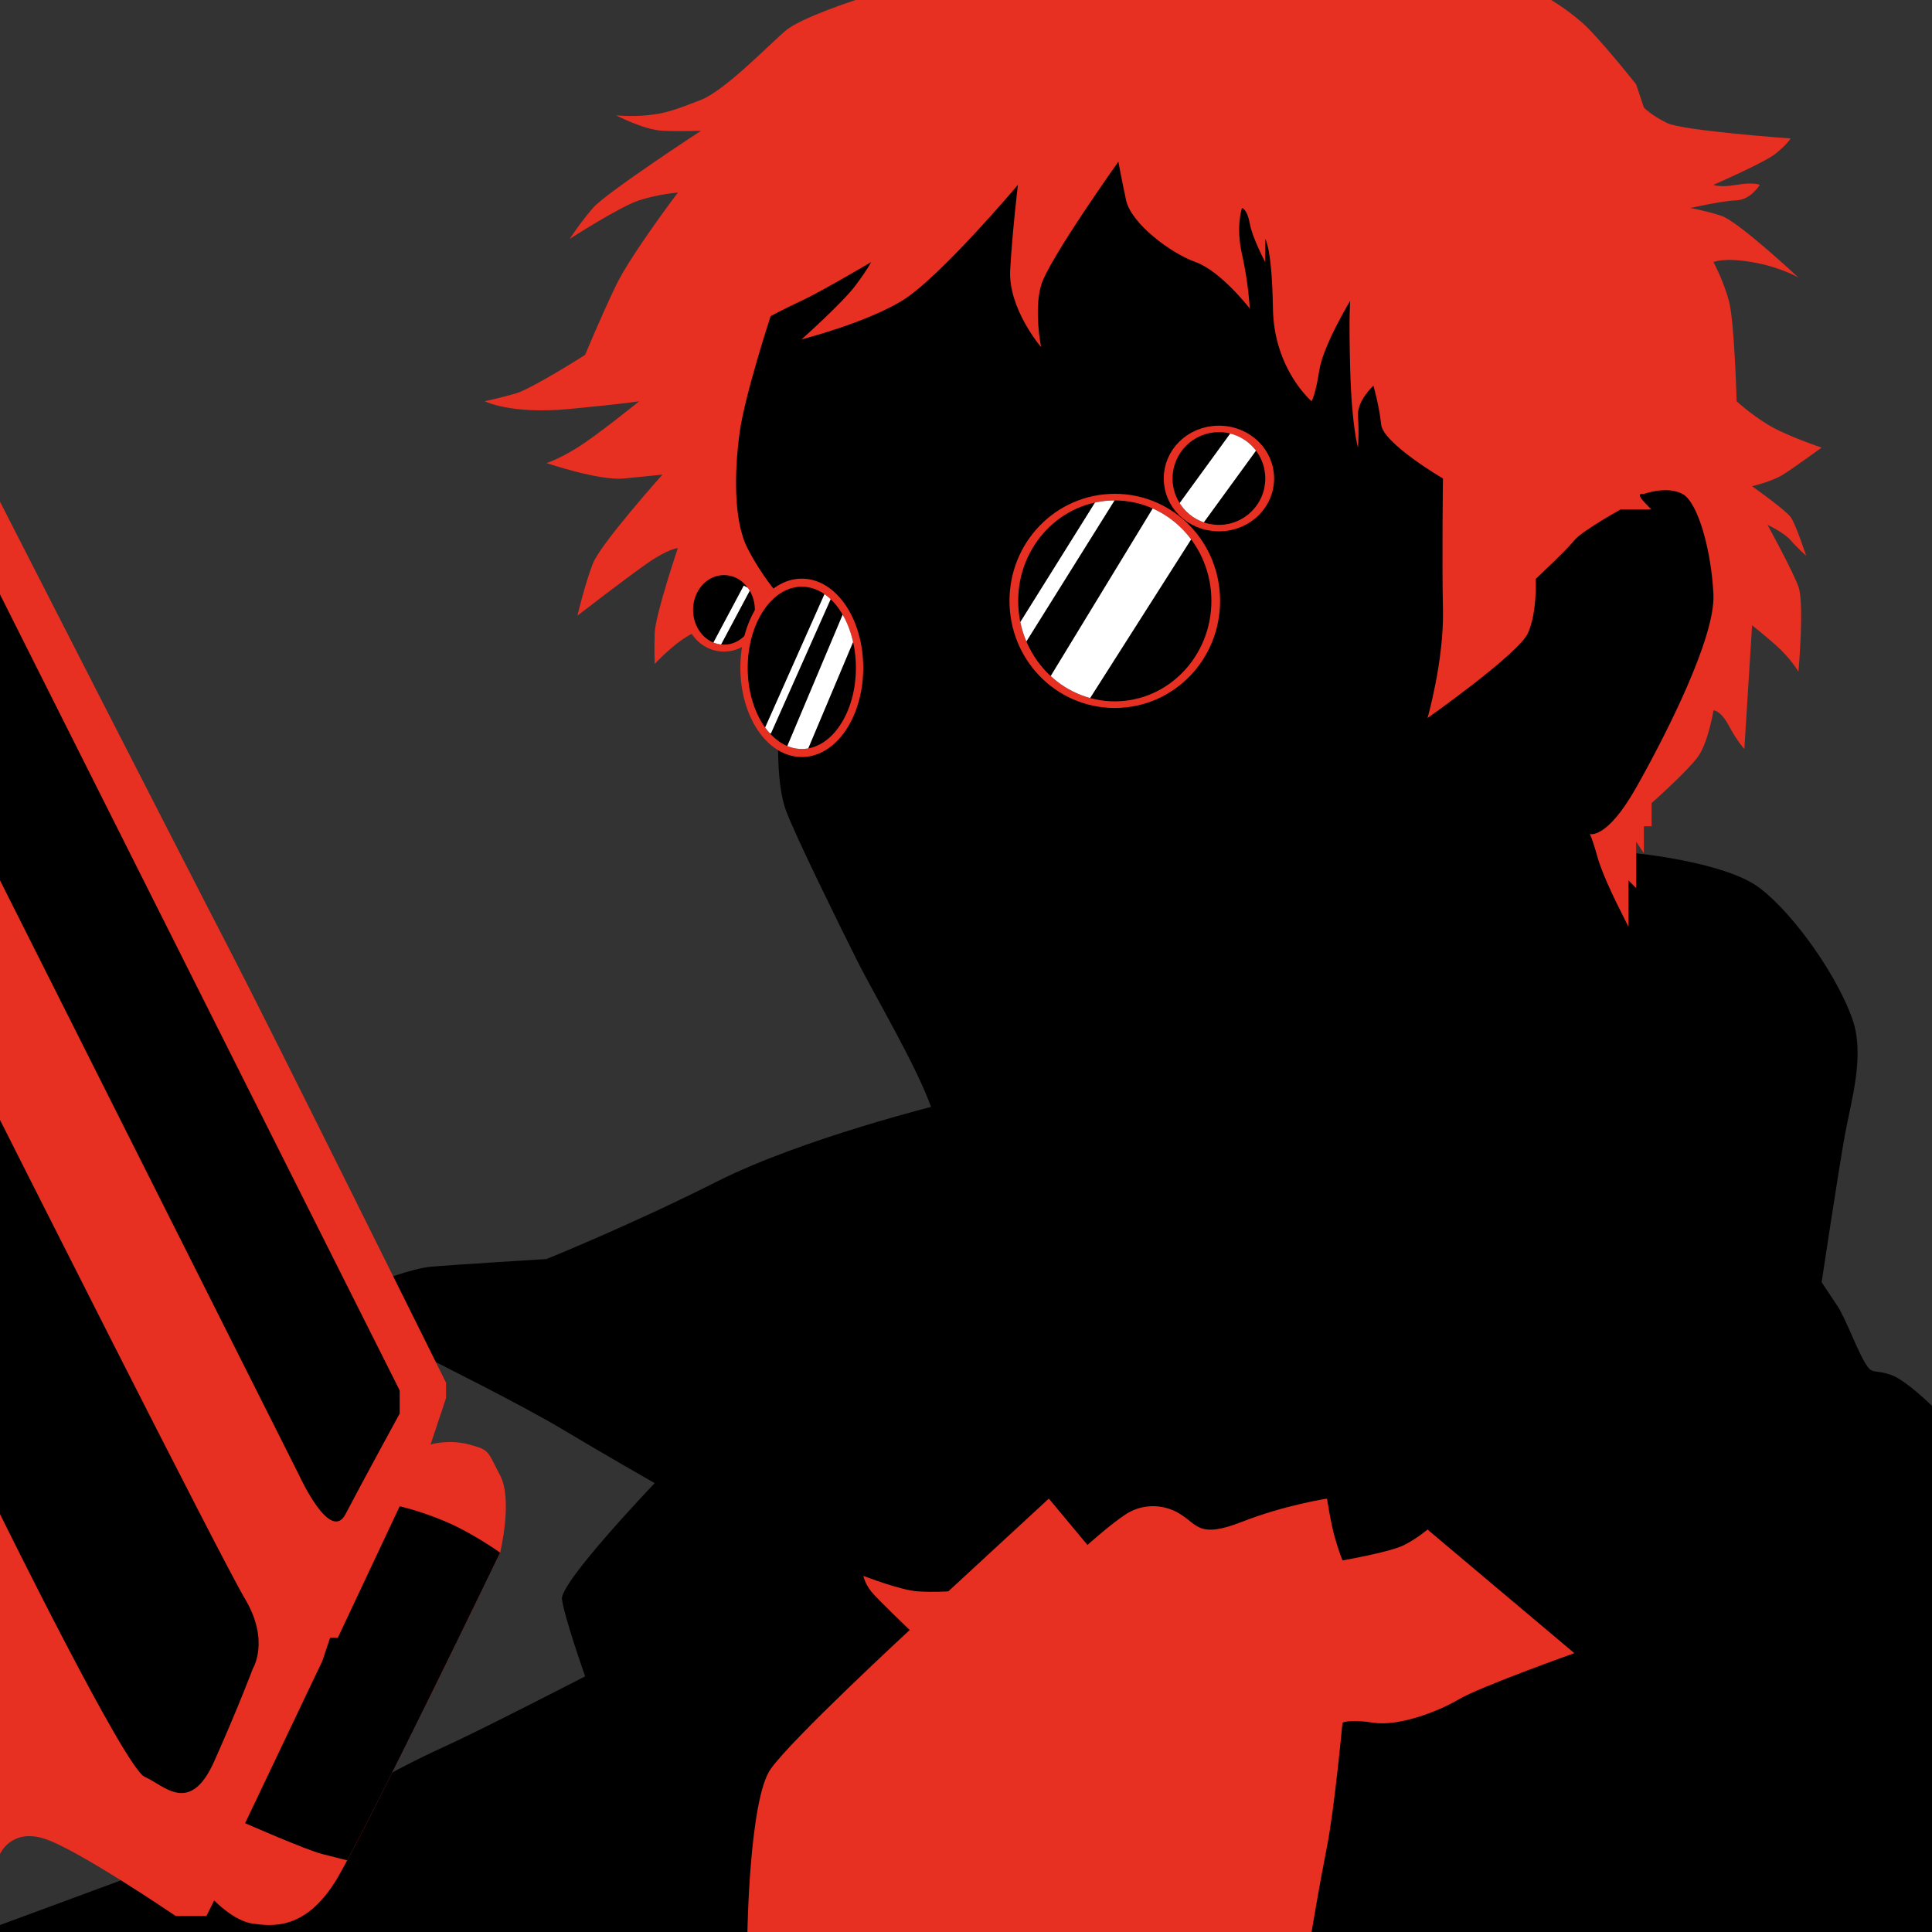 <?xml version="1.0" standalone="no"?>
<!DOCTYPE svg PUBLIC "-//W3C//DTD SVG 1.1//EN" "http://www.w3.org/Graphics/SVG/1.1/DTD/svg11.dtd">
<svg width="100%" height="100%" viewBox="0 0 250 250" version="1.1" xmlns="http://www.w3.org/2000/svg" xmlns:xlink="http://www.w3.org/1999/xlink" xml:space="preserve" style="fill-rule:evenodd;clip-rule:evenodd;stroke-miterlimit:1.414;">
    <rect x="0" y="0" width="250" height="250" fill="#333333" stroke="none"/>
    <g transform="matrix(1,0,0,1,-24.283,-399.082)">
        <g id="Percy" transform="matrix(1,0,0,1,-11,-12)">
            <g transform="matrix(1,0,0,1,11,12)">
                <path d="M146,542C146,542 128.166,546.364 117,552C105.834,557.636 95,562 95,562C95,562 82.451,562.773 80,563C77.549,563.227 73,565 73,565L80,575C80,575 91.753,580.855 97,584C102.247,587.145 109,591 109,591C109,591 96.752,603.816 97,606C97.248,608.184 100,616 100,616C100,616 86.288,623.065 82,625C77.712,626.935 74,629 74,629L41.016,642L24.283,648.179L24.283,649.082L274.283,649.082L274.283,581C274.283,581 270.914,577.676 269,577C267.086,576.324 266.647,576.832 266,576C264.833,574.5 263.211,569.819 262,568C260.789,566.181 260,565 260,565C260,565 262.197,550.442 263,546C263.803,541.558 265.629,535.739 264,531C262.167,525.667 256.667,517.583 252,514C247.606,510.626 236,509.5 236,509.5L146,542Z" style="fill:black;"/>
            </g>
            <g transform="matrix(1,0,0,1,11,12)">
                <path d="M121,649.082C121,649.082 121.256,631.906 124,628C126.744,624.094 142,610 142,610C142,610 137.792,605.997 137,605C136.208,604.003 136,603 136,603C136,603 140.799,604.856 143,605C145.201,605.144 147,605 147,605L160,593L176,590L196,593C196,593 196.465,596.131 197,598C197.535,599.869 198,601 198,601C198,601 204.224,599.918 206,599C207.776,598.082 209,597 209,597L228,613C228,613 215.754,617.36 213,619C210.246,620.64 205.167,622.495 202,622C198.833,621.505 198,622 198,622C198,622 196.961,633.153 196,638C195.039,642.847 194,649.082 194,649.082L121,649.082Z" style="fill:rgb(231,47,34);"/>
            </g>
            <g transform="matrix(1,0,0,1,11,12)">
                <path d="M234,517L235,519L235,513L236,514L236,508L237,509.5L237,506L238,506L238,503C238,503 242.659,498.867 244,497C245.341,495.133 246.008,491 246.008,491C246.008,491 246.909,490.956 248,493C249.091,495.044 250,496 250,496L251,480C251,480 252.007,480.757 254,482.5C255.993,484.243 257,486 257,486C257,486 257.791,477.169 257,475C256.209,472.831 253,467 253,467C253,467 255.117,467.978 256,469C256.883,470.022 258,471 258,471C258,471 256.667,466.931 256,466C255.333,465.069 251,462 251,462C251,462 253.561,461.4 255,460.5C256.439,459.6 260,457 260,457C260,457 255.364,455.46 253,454C250.636,452.54 249,451 249,451C249,451 248.728,440.668 248,438C247.272,435.332 246.008,433 246.008,433C246.008,433 247.275,432.36 251,433C254.725,433.64 257,435 257,435C257,435 249.217,427.712 247,427C244.783,426.288 243,426 243,426C243,426 247.156,425.069 249,425C250.844,424.931 252,423 252,423C252,423 251.225,422.618 249,423C246.775,423.382 246.008,423 246.008,423C246.008,423 252.533,420.152 254,419C255.467,417.848 256,417 256,417C256,417 242.054,416.003 240,415C237.946,413.997 237,413 237,413L236,410C236,410 231.131,403.857 229,402C226.869,400.143 225,399.082 225,399.082L135,399.082C135,399.082 127.98,401.358 126,403C124.02,404.642 118.151,410.766 115,412C111.849,413.234 110.349,413.791 108,414C105.651,414.209 104,414 104,414C104,414 107.59,415.881 110,416C112.41,416.119 115,416 115,416C115,416 102.673,424.054 101,426C99.327,427.946 98,430 98,430C98,430 104.494,425.81 107,425C109.506,424.19 112,424 112,424C112,424 105.919,432.026 104,436C102.081,439.974 100,445 100,445C100,445 93.111,449.389 91,450C88.889,450.611 87,451 87,451C87,451 90.307,452.732 98,452C105.693,451.268 107,451 107,451C107,451 101.525,455.432 99,457C96.475,458.568 95,459 95,459C95,459 101.815,461.317 105,461C108.185,460.683 110,460.5 110,460.5C110,460.5 102.002,469.446 101,472C99.998,474.554 99,478.75 99,478.75C99,478.75 105.243,473.924 108,472C110.757,470.076 112,470 112,470C112,470 109.068,478.673 109,481C108.932,483.327 109,485 109,485C109,485 111.657,482.096 114,481C116.343,479.904 143,489 143,489L234,517Z" style="fill:rgb(231,47,34);"/>
            </g>
            <g transform="matrix(1,0,0,1,11,12)">
                <path d="M237,538C237,538 234.395,533.017 234,526C233.605,518.983 234,517 234,517C234,517 231.718,512.573 231,510C230.282,507.427 230,507 230,507C230,507 232.17,507.771 236,501C239.83,494.229 246.259,481.579 246,476C245.741,470.421 244.034,464.101 242,463C239.966,461.899 237,463 237,463C237,463 235.829,462.732 237,464C238.171,465.268 238,465 238,465L234,465C234,465 228.951,467.798 228,469C227.049,470.202 223,474 223,474C223,474 223.218,478.301 222,481C220.782,483.699 209,492 209,492C209,492 211.137,484.576 211,478C210.863,471.424 211,461 211,461C211,461 203.249,456.463 203,454C202.751,451.537 202,449 202,449C202,449 199.83,450.937 200,453C200.17,455.063 200,457 200,457C200,457 199.198,454.228 199,447C198.802,439.772 199,438 199,438C199,438 195.497,443.776 195,447C194.503,450.224 194,451 194,451C194,451 189.126,446.864 189,439C188.874,431.136 188,430 188,430L188,433C188,433 186.333,429.874 186,428C185.667,426.126 185,426 185,426C185,426 184.166,428.321 185,432C185.834,435.679 186,439 186,439C186,439 182.253,434.153 179,433C175.747,431.847 170.64,427.974 170,425C169.36,422.026 169,420 169,420C169,420 159.954,432.71 159,436C158.046,439.29 159,444 159,444C159,444 154.715,439.02 155,434C155.285,428.98 156,423 156,423C156,423 145.818,435.081 141,438C136.182,440.919 128,443 128,443C128,443 133.318,438.262 135,436C136.682,433.738 137,433 137,433C137,433 130.68,436.749 128,438C125.32,439.251 124,440 124,440C124,440 120.671,450.162 120,455C119.329,459.838 119.136,466.348 121,470C122.864,473.652 125,476 125,476L125,494C125,494 124.677,500.515 126,504C127.323,507.485 132.456,517.884 135,523C137.544,528.116 143.09,537.259 145,543C146.91,548.741 148.173,556.28 152,557C155.827,557.72 165,558 165,558C165,558 170.529,558.814 171,562C171.471,565.186 173,573 173,573C173,573 170.179,574.435 168,577C165.821,579.565 163,582 163,582C163,582 161.517,583.946 161,587C160.483,590.054 160,593 160,593L165,599C165,599 168.032,596.268 170,595C171.968,593.732 174.686,593.556 177,595C179.314,596.444 179.461,598.167 185,596C190.539,593.833 196,593 196,593C196,593 208.219,585.509 212,579C215.781,572.491 237,538 237,538Z" style="fill:black;"/>
            </g>
            <g transform="matrix(0.727,0,0,0.6,34.818,198.1)">
                <ellipse cx="129.5" cy="486.5" rx="5.5" ry="7.5" style="fill:none;stroke-width:3px;stroke:rgb(231,47,34);"/>
                <ellipse cx="129.5" cy="486.5" rx="5.5" ry="7.5" style="fill:black;"/>
                <clipPath id="_clip1">
                    <ellipse cx="129.5" cy="486.5" rx="5.5" ry="7.5"/>
                </clipPath>
                <g clip-path="url(#_clip1)">
                    <g transform="matrix(1.375,0,0,1.667,-32.75,-310.167)">
                        <path d="M117,482.5L121,475" style="fill:none;stroke-width:1px;stroke:white;"/>
                    </g>
                </g>
            </g>
            <g transform="matrix(1.273,0,0,1.4,-25.818,-183.6)">
                <ellipse cx="129.5" cy="486.5" rx="5.5" ry="7.5" style="fill:none;stroke-width:1.49px;stroke:rgb(231,47,34);"/>
                <ellipse cx="129.5" cy="486.5" rx="5.5" ry="7.5" style="fill:black;"/>
                <clipPath id="_clip2">
                    <ellipse cx="129.5" cy="486.5" rx="5.5" ry="7.5"/>
                </clipPath>
                <g clip-path="url(#_clip2)">
                    <g transform="matrix(0.786,0,0,0.714,31.286,141.143)">
                        <path d="M123,494L131,475L133,477L125,496L123,494Z" style="fill:white;"/>
                    </g>
                    <g transform="matrix(0.786,0,0,0.714,31.679,141.857)">
                        <path d="M120,491L128,473" style="fill:none;stroke-width:1px;stroke:white;"/>
                    </g>
                </g>
            </g>
            <g transform="matrix(2.273,0,0,1.733,-114.818,-354.267)">
                <ellipse cx="129.5" cy="486.5" rx="5.5" ry="7.5" style="fill:none;stroke-width:0.99px;stroke:rgb(231,47,34);"/>
                <ellipse cx="129.5" cy="486.5" rx="5.5" ry="7.5" style="fill:black;"/>
                <clipPath id="_clip3">
                    <ellipse cx="129.5" cy="486.5" rx="5.5" ry="7.5"/>
                </clipPath>
                <g clip-path="url(#_clip3)">
                    <g transform="matrix(0.44,0,0,0.577,55.36,211.308)">
                        <path d="M160,487L174,464L179,468L165,490L160,487Z" style="fill:white;"/>
                    </g>
                    <g transform="matrix(0.44,0,0,0.577,55.36,211.308)">
                        <path d="M156,482L168.5,462" style="fill:none;stroke-width:2px;stroke:white;"/>
                    </g>
                </g>
            </g>
            <g transform="matrix(1.091,0,0,0.8,51.727,83.8)">
                <ellipse cx="129.5" cy="486.5" rx="5.5" ry="7.5" style="fill:none;stroke-width:2.09px;stroke:rgb(231,47,34);"/>
                <ellipse cx="129.5" cy="486.5" rx="5.5" ry="7.5" style="fill:black;"/>
                <clipPath id="_clip4">
                    <ellipse cx="129.5" cy="486.5" rx="5.5" ry="7.5"/>
                </clipPath>
                <g clip-path="url(#_clip4)">
                    <g transform="matrix(0.917,0,0,1.25,-37.333,-89.75)">
                        <path d="M178,466L186,455" style="fill:none;stroke-width:4px;stroke:white;"/>
                    </g>
                </g>
            </g>
            <g transform="matrix(1,0,0,1,11,12)">
                <path d="M24.283,639C24.283,639 25.707,635.648 30,637C34.293,638.352 47,647 47,647L51,647L52,645C52,645 54.553,647.678 57,648C59.447,648.322 63.921,648.97 68,642C72.079,635.03 89,600 89,600C89,600 90.666,593.154 89,590C87.334,586.846 87.707,586.724 85,586C82.293,585.276 80,586 80,586L82,580L82,578C82,578 59.185,531.983 54,522C48.815,512.017 24.283,464 24.283,464L24.283,639Z" style="fill:rgb(231,47,34);"/>
                <clipPath id="_clip5">
                    <path d="M24.283,639C24.283,639 25.707,635.648 30,637C34.293,638.352 47,647 47,647L51,647L52,645C52,645 54.553,647.678 57,648C59.447,648.322 63.921,648.97 68,642C72.079,635.03 89,600 89,600C89,600 90.666,593.154 89,590C87.334,586.846 87.707,586.724 85,586C82.293,585.276 80,586 80,586L82,580L82,578C82,578 59.185,531.983 54,522C48.815,512.017 24.283,464 24.283,464L24.283,639Z"/>
                </clipPath>
                <g clip-path="url(#_clip5)">
                    <path d="M89,600C89,600 85.502,597.488 82,596C78.498,594.512 76,594 76,594L68,611L67,611L66,614L56,635C56,635 63.79,638.43 66,639C68.21,639.57 70,640 70,640L80,630L89,600Z" style="fill:black;"/>
                    <path d="M76,579L24.283,476L24.283,513L63,590C63,590 67.012,598.83 69,595C70.988,591.17 76,582 76,582L76,579Z" style="fill:black;"/>
                    <path d="M24.283,595C24.283,595 40.489,627.92 43,629C45.511,630.08 48.841,634.077 52,627C55.159,619.923 57,615 57,615C57,615 59.227,611.424 56,606C52.773,600.576 24.283,544 24.283,544L24.283,595Z" style="fill:black;"/>
                </g>
            </g>
        </g>
    </g>
</svg>

